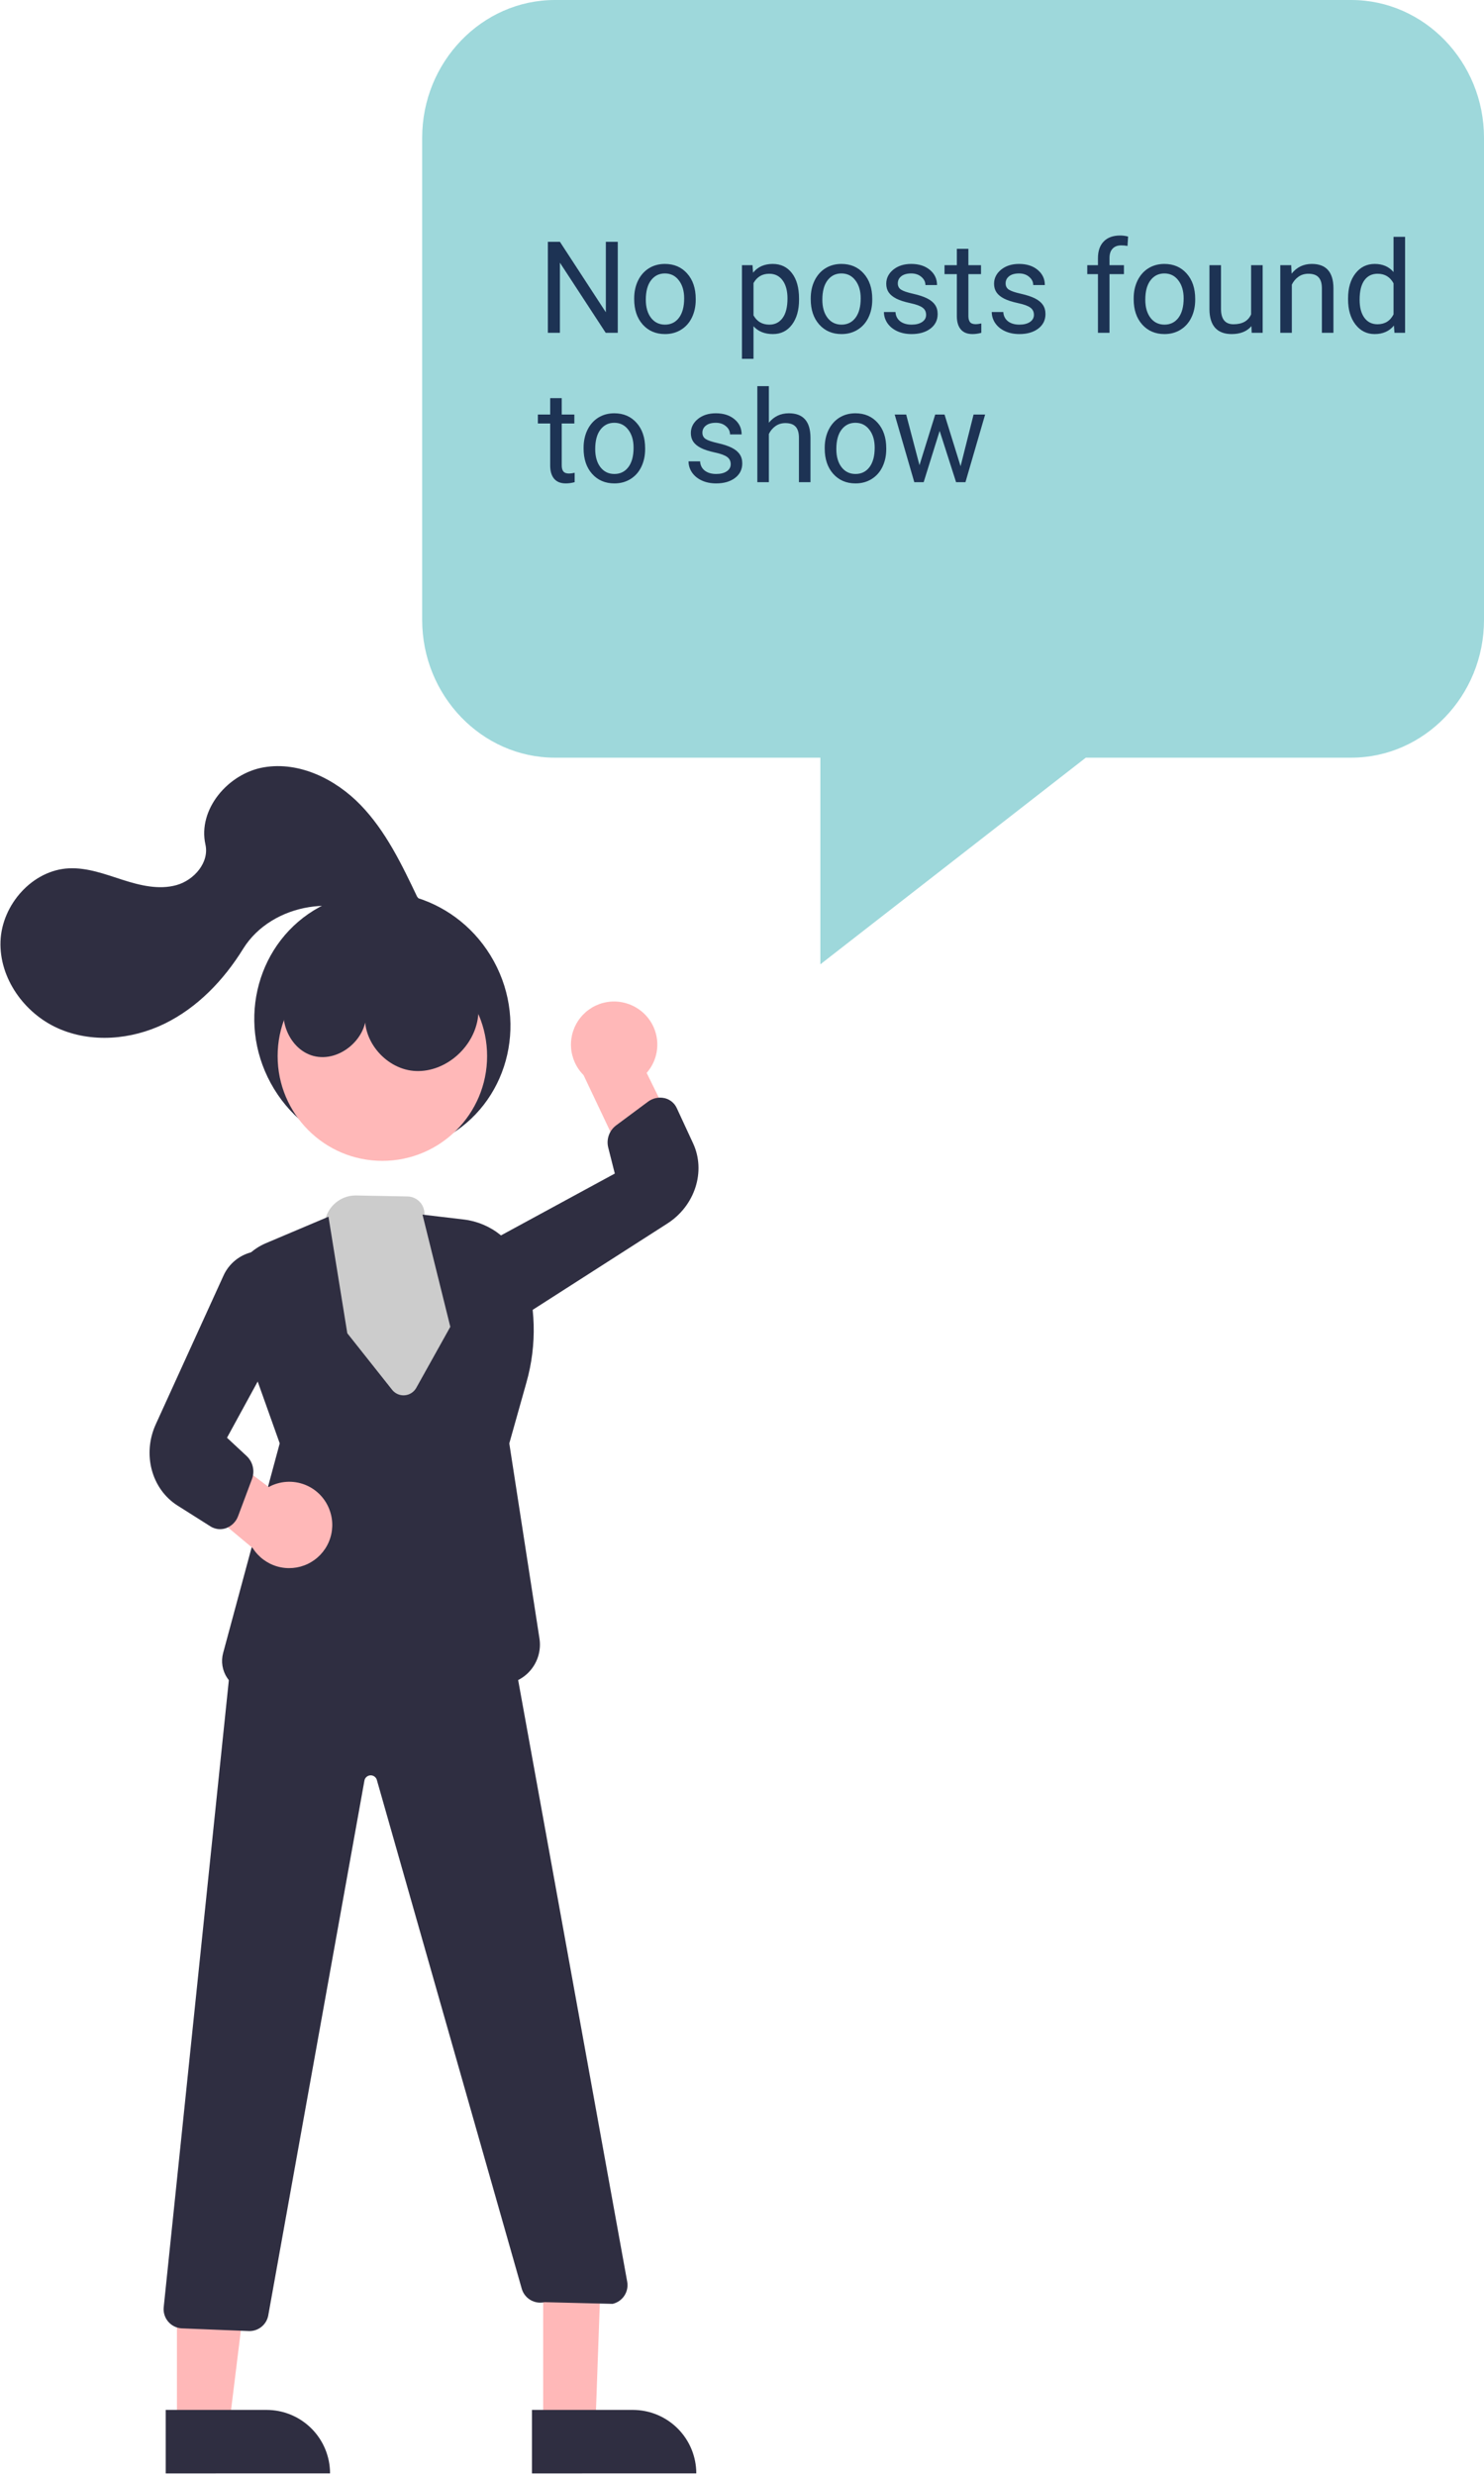 <svg width="348" height="580" viewBox="0 0 348 580" fill="none" xmlns="http://www.w3.org/2000/svg">
<path d="M104.427 266.598C118.871 258.702 123.972 240.211 115.82 225.297C107.667 210.383 89.348 204.694 74.903 212.591C60.459 220.487 55.358 238.978 63.51 253.892C71.663 268.805 89.982 274.494 104.427 266.598Z" fill="#2F2E41"/>
<path d="M89.665 272.062C103.23 272.062 114.226 261.066 114.226 247.501C114.226 233.936 103.23 222.94 89.665 222.94C76.1 222.94 65.104 233.936 65.104 247.501C65.104 261.066 76.1 272.062 89.665 272.062Z" fill="#FFB8B8"/>
<path d="M76.496 285.07L73.337 294.004L77.983 320.893L97.129 336.801L112.333 313.291L105.013 291.047L99.522 284.853C99.576 284.296 99.515 283.734 99.341 283.203C99.168 282.671 98.886 282.181 98.514 281.763C98.142 281.345 97.688 281.009 97.18 280.775C96.671 280.541 96.12 280.414 95.561 280.404L83.57 280.17C82.026 280.14 80.511 280.597 79.241 281.477C77.971 282.356 77.011 283.613 76.496 285.07Z" fill="#CCCCCC"/>
<path d="M127.376 568.297L139.636 568.295L141.329 521.007L127.372 521.009L127.376 568.297Z" fill="#FFB8B8"/>
<path d="M163.281 579.677L124.75 579.681L124.749 564.794L148.393 564.792C152.341 564.792 156.128 566.36 158.92 569.151C161.712 571.943 163.28 575.729 163.281 579.677L163.281 579.677Z" fill="#2F2E41"/>
<path d="M41.493 568.297L53.753 568.295L59.583 521.007L41.489 521.009L41.493 568.297Z" fill="#FFB8B8"/>
<path d="M77.398 579.677L38.867 579.681L38.866 564.794L62.51 564.792C66.458 564.792 70.245 566.36 73.037 569.151C75.829 571.943 77.397 575.729 77.398 579.677L77.398 579.677Z" fill="#2F2E41"/>
<path d="M149.289 236.207C150.547 236.968 151.622 237.995 152.44 239.217C153.258 240.438 153.798 241.824 154.022 243.277C154.247 244.73 154.15 246.214 153.738 247.626C153.327 249.037 152.611 250.341 151.641 251.446L161.781 272.067L150.752 281.285L136.842 251.963C135.094 250.211 134.05 247.878 133.907 245.407C133.764 242.936 134.533 240.499 136.067 238.556C137.601 236.614 139.795 235.302 142.231 234.869C144.668 234.436 147.179 234.912 149.289 236.207H149.289Z" fill="#FFB8B8"/>
<path d="M76.193 397.68C70.216 397.602 64.25 397.162 58.326 396.362C57.313 396.234 56.338 395.89 55.469 395.354C54.599 394.818 53.855 394.101 53.286 393.253C52.717 392.404 52.337 391.444 52.171 390.436C52.005 389.428 52.057 388.396 52.323 387.41L65.595 338.269L54.907 308.285C53.755 305.046 53.885 301.491 55.268 298.344C56.651 295.198 59.184 292.699 62.348 291.359L77.029 285.152L81.441 312.465L91.953 325.72C92.302 326.16 92.754 326.507 93.27 326.731C93.785 326.954 94.347 327.048 94.907 327.002C95.467 326.957 96.007 326.774 96.48 326.471C96.952 326.167 97.343 325.751 97.616 325.261L105.599 310.952L99.078 284.66L108.8 285.81C111.938 286.192 114.906 287.447 117.366 289.434C119.826 291.42 121.678 294.057 122.712 297.045C125.699 305.733 125.96 315.127 123.458 323.968L119.43 338.28L126.504 384.001C126.697 385.247 126.636 386.519 126.323 387.741C126.01 388.962 125.453 390.107 124.684 391.107C123.916 392.106 122.953 392.94 121.853 393.556C120.753 394.172 119.54 394.559 118.286 394.692C113.766 395.213 109.214 395.403 104.666 395.262C100.54 395.086 97.641 392.57 96.284 387.985C96.211 387.716 96.051 387.479 95.83 387.31C95.609 387.141 95.339 387.049 95.061 387.047C94.783 387.046 94.511 387.135 94.289 387.302C94.066 387.469 93.904 387.704 93.828 387.972C93.452 389.304 93.039 390.786 92.588 392.42C91.495 396.387 84.651 397.68 76.193 397.68Z" fill="#2F2E41"/>
<path d="M118.849 308.979C117.63 308.983 116.423 308.744 115.297 308.278C113.974 307.73 112.807 306.865 111.897 305.76C110.987 304.655 110.362 303.343 110.078 301.94C109.65 299.714 109.948 297.41 110.929 295.367C111.91 293.324 113.522 291.65 115.526 290.593L144.173 275.039L142.606 268.844C142.389 267.894 142.456 266.901 142.799 265.988C143.141 265.076 143.743 264.284 144.531 263.71L151.918 258.223C152.479 257.793 153.13 257.493 153.822 257.347C154.514 257.201 155.23 257.212 155.918 257.378C156.523 257.531 157.088 257.817 157.569 258.215C158.05 258.614 158.435 259.115 158.697 259.683L162.535 267.968C165.571 274.523 162.975 282.597 156.496 286.747L124.367 307.33C122.723 308.395 120.808 308.968 118.849 308.979Z" fill="#2F2E41"/>
<path d="M58.495 546.314C58.396 546.314 58.295 546.311 58.195 546.305L42.586 545.678C41.98 545.64 41.389 545.48 40.847 545.208C40.305 544.936 39.823 544.557 39.431 544.094C39.039 543.631 38.745 543.093 38.566 542.514C38.387 541.934 38.328 541.324 38.39 540.721L54.232 388.31L95.808 373.191L120.292 387.046L147.077 534.726C147.288 535.856 147.058 537.024 146.434 537.99C145.811 538.956 144.842 539.647 143.725 539.921L143.661 539.937L127.682 539.544C126.581 539.793 125.426 539.621 124.446 539.06C123.466 538.5 122.731 537.592 122.387 536.517L88.358 417.103C88.256 416.792 88.055 416.522 87.785 416.336C87.515 416.149 87.191 416.057 86.863 416.072C86.536 416.087 86.222 416.209 85.97 416.42C85.719 416.63 85.543 416.917 85.47 417.237L62.88 542.79C62.66 543.79 62.106 544.684 61.309 545.325C60.511 545.966 59.519 546.315 58.495 546.314Z" fill="#2F2E41"/>
<path d="M68.213 231.996C64.306 237.111 67.28 245.817 73.5 247.474C79.719 249.131 86.63 243.056 85.784 236.675C84.442 243.37 90.172 250.376 96.974 250.971C103.776 251.567 110.39 246.237 111.878 239.573C113.366 232.91 110.045 225.629 104.391 221.801C98.737 217.972 91.166 217.475 84.768 219.862C78.238 222.304 72.509 226.503 68.213 231.996Z" fill="#2F2E41"/>
<path d="M97.821 210.162C94.183 202.527 90.445 194.746 84.565 188.667C78.684 182.588 70.178 178.401 61.843 179.834C53.508 181.268 46.33 189.68 48.176 197.934C49.114 202.126 45.524 206.28 41.386 207.435C37.248 208.59 32.839 207.51 28.748 206.198C24.657 204.885 20.513 203.318 16.221 203.503C7.615 203.873 0.42 212.02 0.118 220.628C-0.185 229.237 5.671 237.432 13.528 240.963C21.385 244.495 30.783 243.704 38.533 239.943C46.283 236.182 52.479 229.698 57.011 222.372C63.706 211.546 80.532 208.876 90.25 217.097C91.29 217.914 92.601 218.309 93.92 218.203C95.239 218.098 96.469 217.499 97.366 216.526C99.085 214.521 98.836 211.138 97.821 210.162Z" fill="#2F2E41"/>
<path d="M77.371 354.124C76.903 352.73 76.135 351.456 75.122 350.391C74.109 349.326 72.874 348.496 71.505 347.96C70.136 347.424 68.667 347.195 67.2 347.288C65.732 347.381 64.304 347.795 63.014 348.5L45.04 334.998L40.701 347.35L59.276 362.829C60.605 364.917 62.653 366.446 65.033 367.125C67.413 367.804 69.96 367.586 72.19 366.513C74.42 365.44 76.18 363.587 77.135 361.303C78.09 359.02 78.174 356.465 77.371 354.124H77.371Z" fill="#FFB8B8"/>
<path d="M51.599 358.383C50.807 358.383 50.032 358.158 49.363 357.734L41.644 352.855C35.537 348.996 33.337 340.806 36.528 333.804L52.352 299.082C52.987 297.627 53.965 296.347 55.202 295.351C56.439 294.356 57.898 293.675 59.456 293.366C60.864 293.108 62.314 293.201 63.678 293.635C65.043 294.07 66.279 294.833 67.278 295.858C68.846 297.495 69.846 299.593 70.13 301.841C70.414 304.09 69.968 306.37 68.858 308.346L53.232 336.954L57.91 341.307C58.607 341.988 59.09 342.858 59.297 343.81C59.505 344.763 59.428 345.755 59.078 346.664L55.85 355.281C55.611 355.947 55.227 356.551 54.725 357.05C54.223 357.548 53.616 357.928 52.948 358.161C52.513 358.308 52.058 358.382 51.599 358.383Z" fill="#2F2E41"/>
<path d="M99 32.286V145.286C99 163.043 113.006 177.571 130.125 177.571H192.375V226L254.625 177.571H316.875C334.009 177.571 348 163.043 348 145.286V32.286C348 14.529 334.009 0 316.875 0H130.125C113.006 0 99 14.529 99 32.286Z" fill="#9ED8DB"/>
<path d="M144.867 78H142.04L131.303 61.565V78H128.476V56.672H131.303L142.069 73.181V56.672H144.867V78ZM148.72 69.929C148.72 68.376 149.022 66.98 149.628 65.739C150.243 64.499 151.093 63.542 152.177 62.868C153.271 62.194 154.516 61.857 155.912 61.857C158.07 61.857 159.813 62.605 161.142 64.099C162.479 65.593 163.148 67.58 163.148 70.061V70.251C163.148 71.794 162.851 73.181 162.255 74.411C161.669 75.632 160.824 76.584 159.721 77.268C158.627 77.951 157.367 78.293 155.941 78.293C153.793 78.293 152.05 77.546 150.712 76.052C149.384 74.558 148.72 72.58 148.72 70.119V69.929ZM151.444 70.251C151.444 72.009 151.85 73.42 152.66 74.484C153.48 75.549 154.574 76.081 155.941 76.081C157.318 76.081 158.412 75.544 159.223 74.47C160.033 73.386 160.438 71.872 160.438 69.929C160.438 68.19 160.023 66.784 159.193 65.71C158.373 64.626 157.279 64.084 155.912 64.084C154.574 64.084 153.495 64.616 152.675 65.681C151.854 66.745 151.444 68.269 151.444 70.251ZM187.377 70.251C187.377 72.663 186.825 74.606 185.722 76.081C184.618 77.556 183.124 78.293 181.239 78.293C179.315 78.293 177.802 77.683 176.698 76.462V84.094H173.988V62.15H176.464L176.596 63.908C177.699 62.541 179.232 61.857 181.195 61.857C183.1 61.857 184.604 62.575 185.707 64.011C186.82 65.446 187.377 67.443 187.377 70.002V70.251ZM184.667 69.943C184.667 68.156 184.286 66.745 183.524 65.71C182.763 64.675 181.718 64.157 180.39 64.157C178.749 64.157 177.519 64.885 176.698 66.34V73.913C177.509 75.358 178.749 76.081 180.419 76.081C181.718 76.081 182.748 75.568 183.51 74.543C184.281 73.508 184.667 71.975 184.667 69.943ZM190.116 69.929C190.116 68.376 190.419 66.98 191.024 65.739C191.64 64.499 192.489 63.542 193.573 62.868C194.667 62.194 195.912 61.857 197.309 61.857C199.467 61.857 201.21 62.605 202.538 64.099C203.876 65.593 204.545 67.58 204.545 70.061V70.251C204.545 71.794 204.247 73.181 203.651 74.411C203.065 75.632 202.221 76.584 201.117 77.268C200.023 77.951 198.764 78.293 197.338 78.293C195.189 78.293 193.446 77.546 192.108 76.052C190.78 74.558 190.116 72.58 190.116 70.119V69.929ZM192.841 70.251C192.841 72.009 193.246 73.42 194.057 74.484C194.877 75.549 195.971 76.081 197.338 76.081C198.715 76.081 199.809 75.544 200.619 74.47C201.43 73.386 201.835 71.872 201.835 69.929C201.835 68.19 201.42 66.784 200.59 65.71C199.77 64.626 198.676 64.084 197.309 64.084C195.971 64.084 194.892 64.616 194.071 65.681C193.251 66.745 192.841 68.269 192.841 70.251ZM217.172 73.796C217.172 73.064 216.894 72.497 216.337 72.097C215.79 71.686 214.828 71.335 213.451 71.042C212.084 70.749 210.995 70.397 210.185 69.987C209.384 69.577 208.788 69.089 208.397 68.522C208.017 67.956 207.826 67.282 207.826 66.501C207.826 65.202 208.373 64.103 209.467 63.205C210.57 62.307 211.977 61.857 213.686 61.857C215.482 61.857 216.938 62.321 218.051 63.249C219.174 64.177 219.735 65.363 219.735 66.809H217.011C217.011 66.066 216.693 65.427 216.059 64.89C215.434 64.353 214.643 64.084 213.686 64.084C212.699 64.084 211.928 64.299 211.371 64.728C210.814 65.158 210.536 65.72 210.536 66.413C210.536 67.067 210.795 67.561 211.312 67.893C211.83 68.225 212.763 68.542 214.11 68.845C215.468 69.147 216.566 69.509 217.406 69.929C218.246 70.349 218.866 70.856 219.267 71.452C219.677 72.038 219.882 72.756 219.882 73.606C219.882 75.022 219.315 76.159 218.183 77.019C217.05 77.868 215.58 78.293 213.773 78.293C212.504 78.293 211.381 78.068 210.404 77.619C209.428 77.17 208.661 76.545 208.104 75.744C207.558 74.934 207.284 74.06 207.284 73.122H209.994C210.043 74.03 210.404 74.753 211.078 75.29C211.762 75.817 212.66 76.081 213.773 76.081C214.799 76.081 215.619 75.876 216.234 75.466C216.859 75.046 217.172 74.489 217.172 73.796ZM227.089 58.312V62.15H230.048V64.245H227.089V74.074C227.089 74.709 227.221 75.188 227.484 75.51C227.748 75.822 228.197 75.978 228.832 75.978C229.145 75.978 229.574 75.92 230.121 75.803V78C229.408 78.195 228.715 78.293 228.041 78.293C226.83 78.293 225.917 77.927 225.302 77.194C224.687 76.462 224.379 75.422 224.379 74.074V64.245H221.493V62.15H224.379V58.312H227.089ZM242.455 73.796C242.455 73.064 242.177 72.497 241.62 72.097C241.073 71.686 240.111 71.335 238.734 71.042C237.367 70.749 236.278 70.397 235.468 69.987C234.667 69.577 234.071 69.089 233.681 68.522C233.3 67.956 233.109 67.282 233.109 66.501C233.109 65.202 233.656 64.103 234.75 63.205C235.854 62.307 237.26 61.857 238.969 61.857C240.766 61.857 242.221 62.321 243.334 63.249C244.457 64.177 245.019 65.363 245.019 66.809H242.294C242.294 66.066 241.977 65.427 241.342 64.89C240.717 64.353 239.926 64.084 238.969 64.084C237.982 64.084 237.211 64.299 236.654 64.728C236.098 65.158 235.819 65.72 235.819 66.413C235.819 67.067 236.078 67.561 236.596 67.893C237.113 68.225 238.046 68.542 239.394 68.845C240.751 69.147 241.85 69.509 242.689 69.929C243.529 70.349 244.149 70.856 244.55 71.452C244.96 72.038 245.165 72.756 245.165 73.606C245.165 75.022 244.599 76.159 243.466 77.019C242.333 77.868 240.863 78.293 239.057 78.293C237.787 78.293 236.664 78.068 235.688 77.619C234.711 77.17 233.944 76.545 233.388 75.744C232.841 74.934 232.567 74.06 232.567 73.122H235.277C235.326 74.03 235.688 74.753 236.361 75.29C237.045 75.817 237.943 76.081 239.057 76.081C240.082 76.081 240.902 75.876 241.518 75.466C242.143 75.046 242.455 74.489 242.455 73.796ZM257.47 78V64.245H254.965V62.15H257.47V60.524C257.47 58.825 257.924 57.512 258.832 56.584C259.74 55.656 261.024 55.192 262.685 55.192C263.31 55.192 263.93 55.275 264.545 55.441L264.398 57.639C263.939 57.551 263.451 57.507 262.934 57.507C262.055 57.507 261.376 57.766 260.897 58.283C260.419 58.791 260.18 59.523 260.18 60.48V62.15H263.563V64.245H260.18V78H257.47ZM265.849 69.929C265.849 68.376 266.151 66.98 266.757 65.739C267.372 64.499 268.222 63.542 269.306 62.868C270.399 62.194 271.645 61.857 273.041 61.857C275.199 61.857 276.942 62.605 278.271 64.099C279.608 65.593 280.277 67.58 280.277 70.061V70.251C280.277 71.794 279.979 73.181 279.384 74.411C278.798 75.632 277.953 76.584 276.85 77.268C275.756 77.951 274.496 78.293 273.07 78.293C270.922 78.293 269.179 77.546 267.841 76.052C266.513 74.558 265.849 72.58 265.849 70.119V69.929ZM268.573 70.251C268.573 72.009 268.979 73.42 269.789 74.484C270.609 75.549 271.703 76.081 273.07 76.081C274.447 76.081 275.541 75.544 276.352 74.47C277.162 73.386 277.567 71.872 277.567 69.929C277.567 68.19 277.152 66.784 276.322 65.71C275.502 64.626 274.408 64.084 273.041 64.084C271.703 64.084 270.624 64.616 269.804 65.681C268.983 66.745 268.573 68.269 268.573 70.251ZM293.461 76.433C292.406 77.673 290.858 78.293 288.817 78.293C287.128 78.293 285.839 77.805 284.95 76.828C284.071 75.842 283.627 74.387 283.617 72.463V62.15H286.327V72.39C286.327 74.792 287.304 75.993 289.257 75.993C291.327 75.993 292.704 75.222 293.388 73.679V62.15H296.098V78H293.52L293.461 76.433ZM302.792 62.15L302.88 64.143C304.091 62.619 305.673 61.857 307.626 61.857C310.976 61.857 312.665 63.747 312.694 67.526V78H309.984V67.512C309.975 66.369 309.711 65.524 309.193 64.978C308.686 64.431 307.89 64.157 306.806 64.157C305.927 64.157 305.155 64.392 304.491 64.86C303.827 65.329 303.31 65.944 302.938 66.706V78H300.229V62.15H302.792ZM316.122 69.943C316.122 67.512 316.698 65.559 317.851 64.084C319.003 62.6 320.512 61.857 322.377 61.857C324.232 61.857 325.702 62.492 326.786 63.762V55.5H329.496V78H327.006L326.874 76.301C325.79 77.629 324.281 78.293 322.348 78.293C320.512 78.293 319.013 77.541 317.851 76.037C316.698 74.533 316.122 72.57 316.122 70.148V69.943ZM318.832 70.251C318.832 72.048 319.203 73.454 319.945 74.47C320.688 75.485 321.713 75.993 323.021 75.993C324.74 75.993 325.995 75.222 326.786 73.679V66.398C325.976 64.904 324.73 64.157 323.051 64.157C321.723 64.157 320.688 64.67 319.945 65.695C319.203 66.721 318.832 68.239 318.832 70.251ZM131.728 93.312V97.15H134.687V99.245H131.728V109.074C131.728 109.709 131.859 110.188 132.123 110.51C132.387 110.822 132.836 110.979 133.471 110.979C133.783 110.979 134.213 110.92 134.76 110.803V113C134.047 113.195 133.354 113.293 132.68 113.293C131.469 113.293 130.556 112.927 129.94 112.194C129.325 111.462 129.018 110.422 129.018 109.074V99.245H126.132V97.15H129.018V93.312H131.728ZM136.854 104.929C136.854 103.376 137.157 101.979 137.763 100.739C138.378 99.499 139.228 98.542 140.312 97.868C141.405 97.194 142.65 96.857 144.047 96.857C146.205 96.857 147.948 97.605 149.276 99.099C150.614 100.593 151.283 102.58 151.283 105.061V105.251C151.283 106.794 150.985 108.181 150.39 109.411C149.804 110.632 148.959 111.584 147.855 112.268C146.762 112.951 145.502 113.293 144.076 113.293C141.928 113.293 140.185 112.546 138.847 111.052C137.519 109.558 136.854 107.58 136.854 105.119V104.929ZM139.579 105.251C139.579 107.009 139.984 108.42 140.795 109.484C141.615 110.549 142.709 111.081 144.076 111.081C145.453 111.081 146.547 110.544 147.357 109.47C148.168 108.386 148.573 106.872 148.573 104.929C148.573 103.19 148.158 101.784 147.328 100.71C146.508 99.626 145.414 99.084 144.047 99.084C142.709 99.084 141.63 99.616 140.81 100.681C139.989 101.745 139.579 103.269 139.579 105.251ZM171.352 108.796C171.352 108.063 171.073 107.497 170.517 107.097C169.97 106.687 169.008 106.335 167.631 106.042C166.264 105.749 165.175 105.397 164.364 104.987C163.563 104.577 162.968 104.089 162.577 103.522C162.196 102.956 162.006 102.282 162.006 101.501C162.006 100.202 162.553 99.103 163.646 98.205C164.75 97.307 166.156 96.857 167.865 96.857C169.662 96.857 171.117 97.321 172.23 98.249C173.354 99.177 173.915 100.363 173.915 101.809H171.19C171.19 101.066 170.873 100.427 170.238 99.89C169.613 99.353 168.822 99.084 167.865 99.084C166.879 99.084 166.107 99.299 165.551 99.728C164.994 100.158 164.716 100.72 164.716 101.413C164.716 102.067 164.975 102.561 165.492 102.893C166.01 103.225 166.942 103.542 168.29 103.845C169.647 104.147 170.746 104.509 171.586 104.929C172.426 105.349 173.046 105.856 173.446 106.452C173.856 107.038 174.062 107.756 174.062 108.605C174.062 110.021 173.495 111.159 172.362 112.019C171.229 112.868 169.76 113.293 167.953 113.293C166.684 113.293 165.561 113.068 164.584 112.619C163.607 112.17 162.841 111.545 162.284 110.744C161.737 109.934 161.464 109.06 161.464 108.122H164.174C164.223 109.03 164.584 109.753 165.258 110.29C165.941 110.817 166.84 111.081 167.953 111.081C168.979 111.081 169.799 110.876 170.414 110.466C171.039 110.046 171.352 109.489 171.352 108.796ZM180.302 99.069C181.503 97.595 183.065 96.857 184.989 96.857C188.339 96.857 190.028 98.747 190.058 102.526V113H187.348V102.512C187.338 101.369 187.074 100.524 186.557 99.978C186.049 99.431 185.253 99.157 184.169 99.157C183.29 99.157 182.519 99.392 181.854 99.86C181.19 100.329 180.673 100.944 180.302 101.706V113H177.592V90.5H180.302V99.069ZM193.397 104.929C193.397 103.376 193.7 101.979 194.306 100.739C194.921 99.499 195.771 98.542 196.854 97.868C197.948 97.194 199.193 96.857 200.59 96.857C202.748 96.857 204.491 97.605 205.819 99.099C207.157 100.593 207.826 102.58 207.826 105.061V105.251C207.826 106.794 207.528 108.181 206.933 109.411C206.347 110.632 205.502 111.584 204.398 112.268C203.305 112.951 202.045 113.293 200.619 113.293C198.471 113.293 196.728 112.546 195.39 111.052C194.062 109.558 193.397 107.58 193.397 105.119V104.929ZM196.122 105.251C196.122 107.009 196.527 108.42 197.338 109.484C198.158 110.549 199.252 111.081 200.619 111.081C201.996 111.081 203.09 110.544 203.9 109.47C204.711 108.386 205.116 106.872 205.116 104.929C205.116 103.19 204.701 101.784 203.871 100.71C203.051 99.626 201.957 99.084 200.59 99.084C199.252 99.084 198.173 99.616 197.353 100.681C196.532 101.745 196.122 103.269 196.122 105.251ZM225.258 109.265L228.305 97.15H231.015L226.4 113H224.203L220.351 100.988L216.601 113H214.403L209.804 97.15H212.499L215.619 109.016L219.311 97.15H221.493L225.258 109.265Z" fill="#1D3354"/>
</svg>
